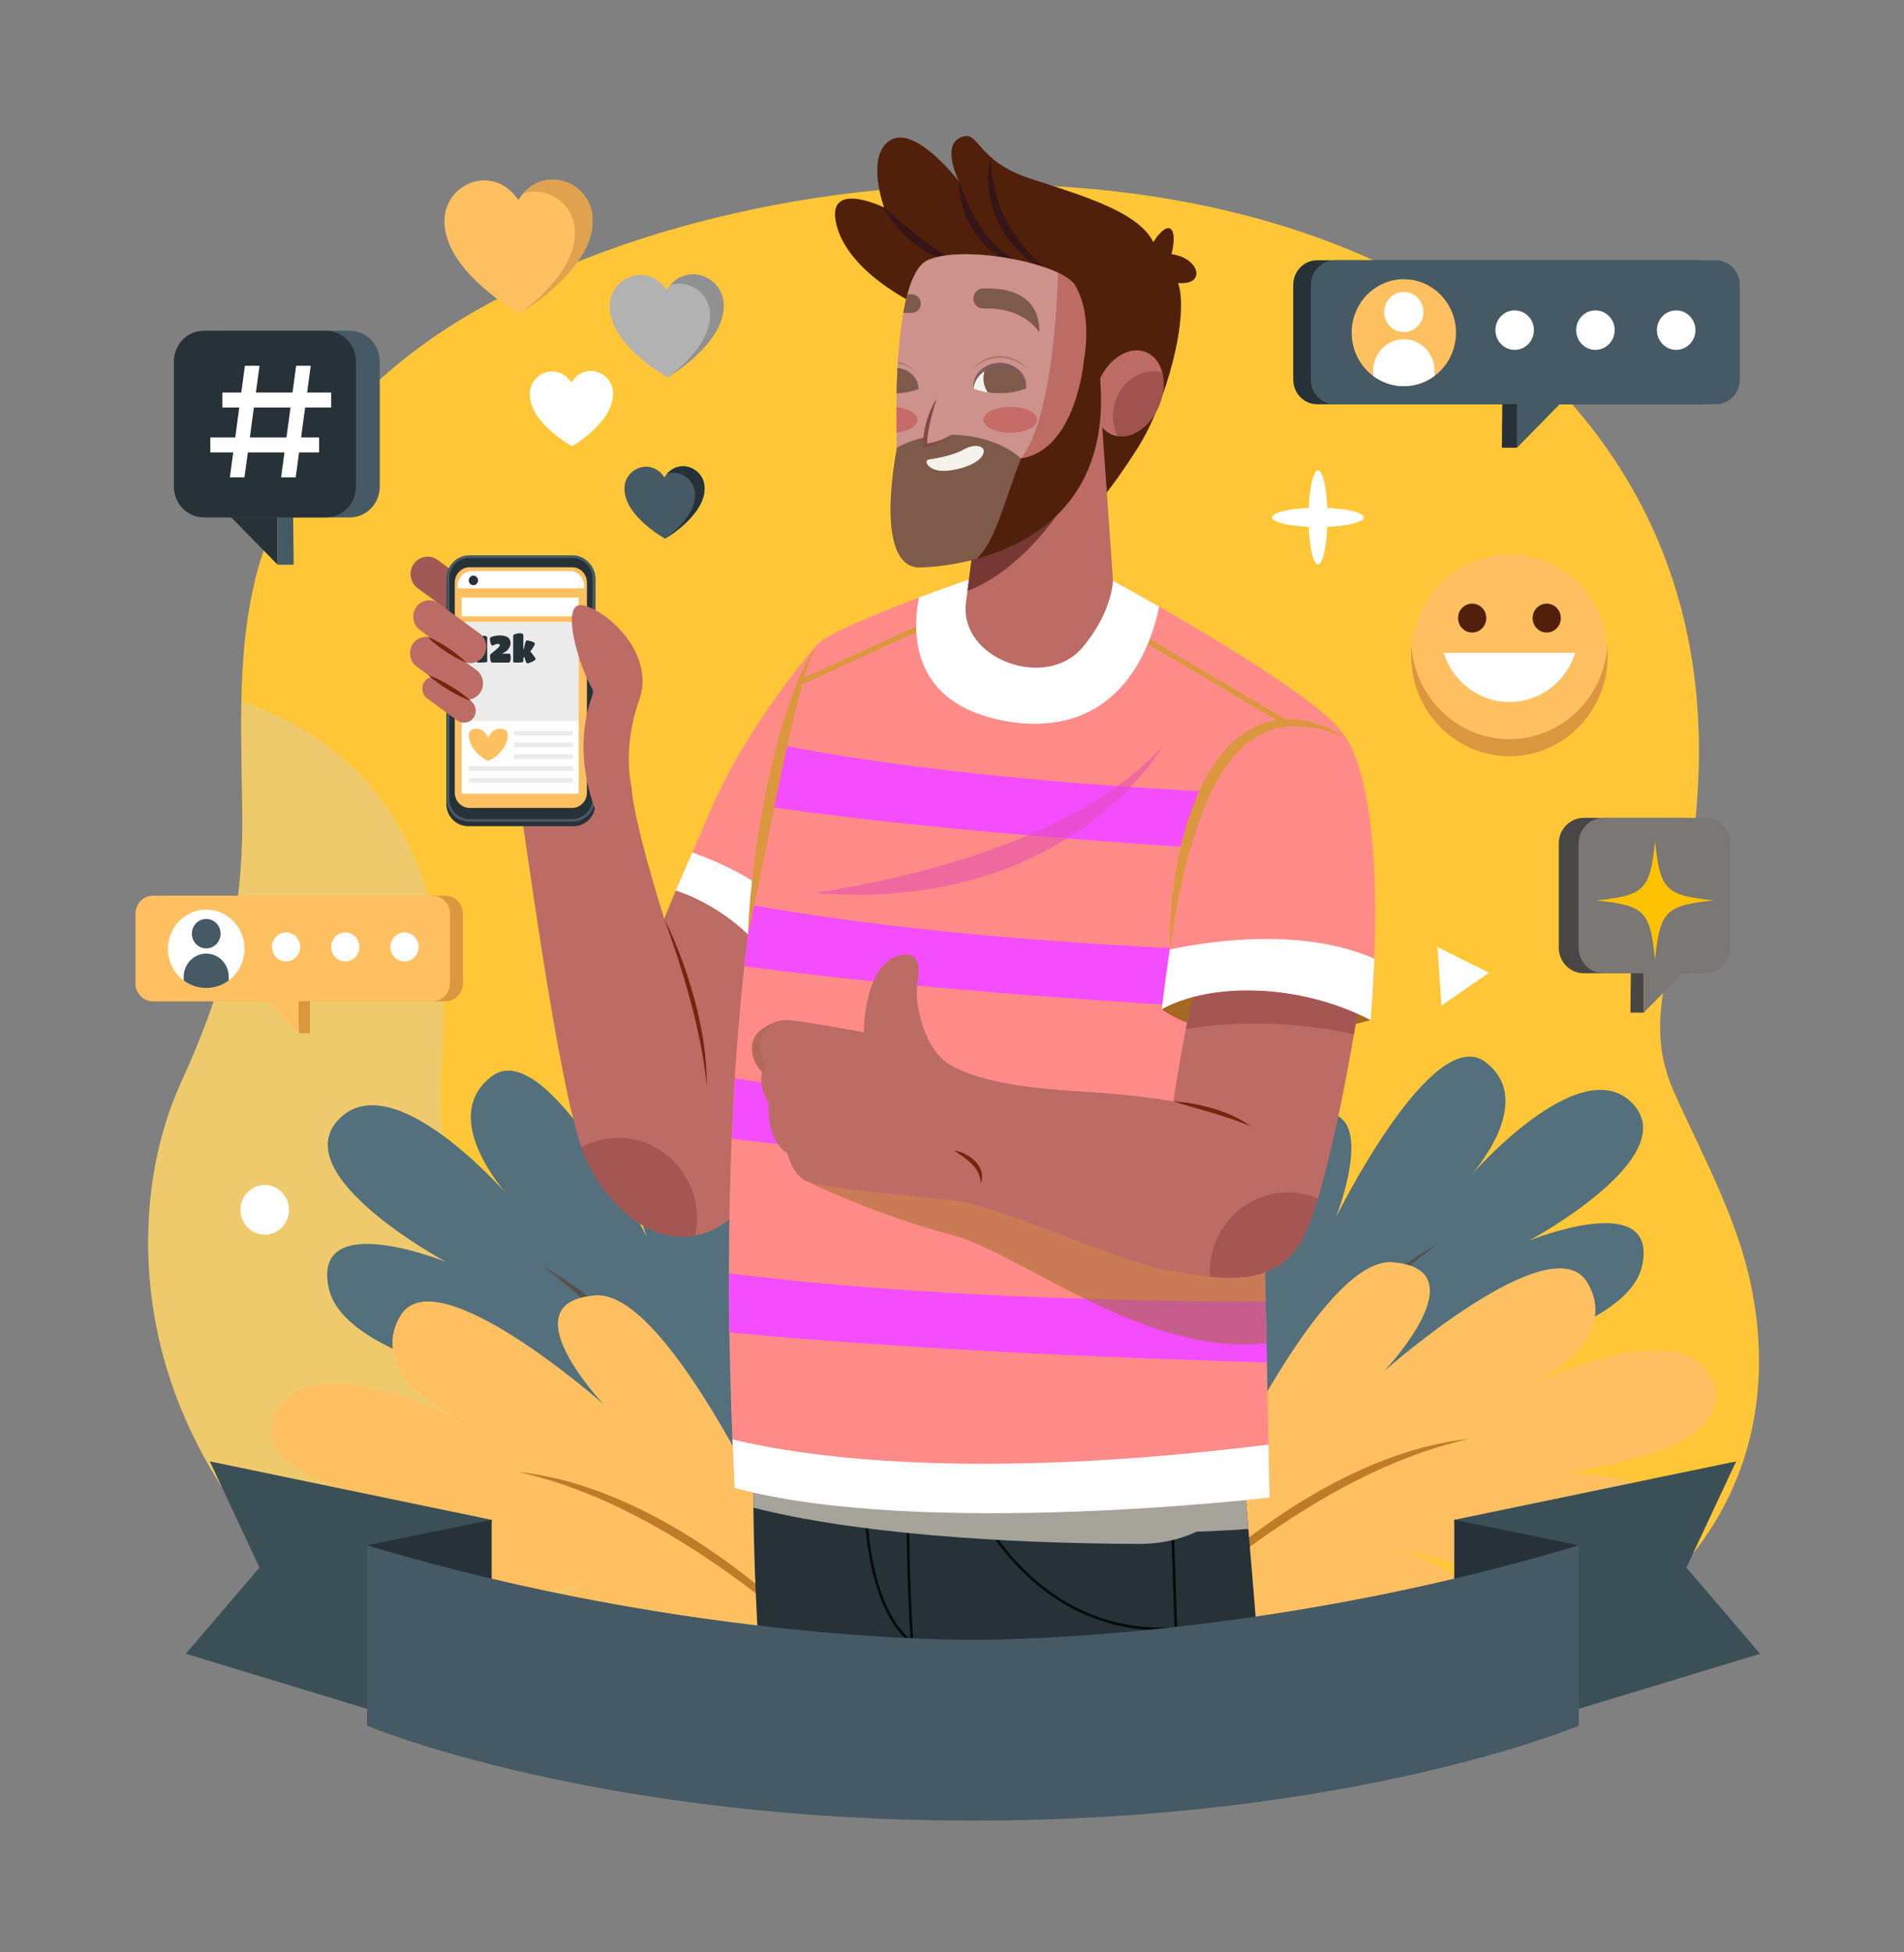 <svg width="749" height="768" viewBox="0 0 749 768" fill="none" xmlns="http://www.w3.org/2000/svg">
<rect x="0" y="0" width="749" height="768" fill="#808080" stroke="none"/>
<g clip-path="url(#clip0_429_1403)">
<path d="M668.103 285.169C666.478 246.783 655.599 209.662 631.422 175.499C540.489 47.014 312.568 50.269 186.448 122.61C148.579 144.332 116.002 177.637 102.953 218.829C92.413 252.1 95.133 287.731 95.323 322.534C95.536 361.772 87.171 390.875 71.126 426.089C58.284 454.273 55.585 487.774 60.783 517.898C72.06 583.261 120.575 636.157 178.792 666.157C271.32 713.836 418.132 714.419 531.011 686.954C588.059 673.073 642.543 644.977 670.247 605.45C692.29 574 695.704 538.031 688.666 504.908C683.007 478.275 669.625 454.476 658.438 429.363C649.47 409.232 653.264 391.732 658.631 369.847C665.611 341.384 669.279 312.944 668.103 285.169Z" fill="#FFC737"/>
<path opacity="0.35" d="M95.322 322.531C95.238 307.068 94.66 291.442 94.961 275.933C129.165 287.261 181.37 320.565 173.832 418.156C165.458 526.588 269.303 645.658 350.475 704.838C286.945 702.447 225.844 690.4 178.789 666.154C120.572 636.154 72.057 583.258 60.78 517.895C55.582 487.771 58.281 454.27 71.123 426.086C87.17 390.874 95.536 361.769 95.322 322.531Z" fill="#CECECE"/>
<path opacity="0.35" d="M399.788 72.692C491.91 74.691 581.944 105.589 631.42 175.497C655.6 209.661 666.477 246.781 668.102 285.167C669.028 307.037 666.939 329.318 662.607 351.698C497.396 372.068 423.363 160.976 399.788 72.692Z" fill="#FFC737"/>
<path d="M480.349 602.494C480.349 602.494 481.223 450.043 513.273 439.373C545.324 428.702 525.596 478.745 525.596 478.745C525.596 478.745 563.503 401.996 584.331 417.783C605.158 433.568 578.222 462.837 578.222 462.837C578.222 462.837 621.444 412.788 642.088 433.955C662.732 455.121 601.658 487.96 601.658 487.96C601.658 487.96 652.324 467.475 646.038 497.673C639.752 527.873 555.371 538.833 555.371 538.833C555.371 538.833 613.639 534.156 598.427 564.333C580.255 600.381 480.349 602.494 480.349 602.494Z" fill="#53707C"/>
<path d="M480.349 602.495C484.046 591.047 488.952 580.031 494.431 569.346C497.153 563.989 500.133 558.771 503.205 553.61C506.325 548.478 509.641 543.469 513.074 538.545C516.561 533.659 520.243 528.917 524.083 524.311C527.961 519.738 532.028 515.328 536.321 511.163C540.595 506.974 545.166 503.111 549.872 499.464C554.646 495.901 559.627 492.642 564.828 489.84C560.083 493.4 555.457 497.053 551.074 500.999C546.707 504.959 542.492 509.072 538.471 513.381C530.455 522.019 523.057 531.241 516.232 540.901C509.36 550.53 503.045 560.583 497.081 570.868C491.152 581.175 485.538 591.694 480.349 602.495Z" fill="#56514D"/>
<path d="M453.193 640.137C453.193 640.137 512.819 493.812 547.772 496.538C582.725 499.265 544.447 539.416 544.447 539.416C544.447 539.416 610.513 480.94 624.467 504.573C638.419 528.204 601.216 545.444 601.216 545.444C601.216 545.444 662.101 514.813 673.802 543.547C685.501 572.283 614.078 579.117 614.078 579.117C614.078 579.117 670.725 579.948 653.032 606.456C635.339 632.963 549.926 609.3 549.926 609.3C549.926 609.3 607.792 628.422 581.519 651.29C550.133 678.608 453.193 640.137 453.193 640.137Z" fill="#FFC061"/>
<path d="M453.193 640.137C461.294 630.758 470.254 622.158 479.689 614.165C484.39 610.142 489.268 606.339 494.22 602.637C499.202 598.977 504.318 595.507 509.518 592.171C514.747 588.883 520.111 585.815 525.569 582.935C531.047 580.095 536.649 577.499 542.367 575.204C548.079 572.89 553.944 570.993 559.862 569.358C565.823 567.87 571.84 566.652 577.916 565.996C571.968 567.429 566.079 568.967 560.333 570.991C554.588 572.997 548.926 575.212 543.378 577.71C532.299 582.728 521.601 588.597 511.293 595.128C500.96 601.621 491.004 608.754 481.325 616.28C476.496 620.057 471.722 623.917 467.034 627.895C462.302 631.824 457.727 635.944 453.193 640.137Z" fill="#BF7B28"/>
<path d="M301.614 615.535C301.614 615.535 300.704 456.952 267.365 445.853C234.025 434.752 254.546 486.809 254.546 486.809C254.546 486.809 215.115 406.974 193.449 423.394C171.783 439.815 199.804 470.26 199.804 470.26C199.804 470.26 154.844 418.199 133.369 440.216C111.895 462.235 175.425 496.392 175.425 496.392C175.425 496.392 122.722 475.083 129.26 506.497C135.799 537.912 223.572 549.312 223.572 549.312C223.572 549.312 162.962 544.446 178.785 575.837C197.69 613.337 301.614 615.535 301.614 615.535Z" fill="#53707C"/>
<path d="M301.614 615.535C296.216 604.299 290.376 593.358 284.205 582.637C278.002 571.939 271.432 561.482 264.285 551.465C257.184 541.415 249.489 531.823 241.151 522.838C236.969 518.357 232.584 514.078 228.042 509.958C223.484 505.852 218.672 502.054 213.735 498.351C219.146 501.264 224.326 504.656 229.292 508.362C234.187 512.155 238.94 516.174 243.388 520.53C247.853 524.863 252.085 529.452 256.118 534.207C260.111 538.998 263.942 543.931 267.57 549.012C271.143 554.135 274.591 559.345 277.836 564.684C281.033 570.053 284.132 575.481 286.963 581.053C292.664 592.168 297.768 603.628 301.614 615.535Z" fill="#56514D"/>
<path d="M328.769 653.178C328.769 653.178 269.143 506.852 234.19 509.579C199.237 512.305 237.515 552.456 237.515 552.456C237.515 552.456 171.449 493.981 157.495 517.613C143.543 541.245 180.746 558.485 180.746 558.485C180.746 558.485 119.861 527.854 108.16 556.588C96.459 585.323 167.884 592.157 167.884 592.157C167.884 592.157 111.237 592.988 128.93 619.496C146.623 646.003 232.036 622.341 232.036 622.341C232.036 622.341 174.169 641.463 200.443 664.331C231.83 691.647 328.769 653.178 328.769 653.178Z" fill="#FFC061"/>
<path d="M328.769 653.178C324.234 648.984 319.661 644.865 314.927 640.937C310.24 636.959 305.466 633.099 300.636 629.322C290.959 621.794 281.002 614.663 270.669 608.17C260.361 601.639 249.663 595.77 238.583 590.752C233.038 588.254 227.375 586.039 221.629 584.033C215.884 582.009 209.994 580.47 204.045 579.038C210.121 579.692 216.139 580.912 222.099 582.399C228.018 584.033 233.883 585.932 239.594 588.245C245.311 590.54 250.915 593.136 256.393 595.976C261.85 598.856 267.215 601.923 272.444 605.212C277.644 608.548 282.759 612.018 287.742 615.678C292.694 619.38 297.572 623.181 302.272 627.206C311.708 635.197 320.666 643.799 328.769 653.178Z" fill="#BF7B28"/>
<path d="M203.897 78.711C213.317 63.868 232.967 71.362 233.132 86.516C233.349 106.581 204.381 123.33 204.381 123.33C204.381 123.33 175.056 107.245 174.839 87.182C174.676 72.028 194.16 64.086 203.897 78.711Z" fill="#FFC061"/>
<path d="M205.78 76.182C215.216 73.004 226.058 80.021 226.18 91.26C226.325 104.697 213.39 116.636 204.823 123.066C208.404 120.898 233.334 105.14 233.132 86.516C232.979 72.311 215.701 64.837 205.78 76.182Z" fill="#E0A24F"/>
<path d="M261.364 187.777C266.458 179.75 277.087 183.803 277.176 191.999C277.295 202.851 261.626 211.911 261.626 211.911C261.626 211.911 245.765 203.211 245.648 192.359C245.558 184.161 256.097 179.867 261.364 187.777Z" fill="#455A64"/>
<path d="M262.381 186.409C267.484 184.69 273.349 188.485 273.415 194.563C273.494 201.83 266.497 208.289 261.864 211.767C263.801 210.595 277.286 202.071 277.176 191.998C277.092 184.315 267.746 180.274 262.381 186.409Z" fill="#263238"/>
<path d="M262.213 114.102C269.459 102.684 284.575 108.449 284.701 120.106C284.869 135.539 262.584 148.423 262.584 148.423C262.584 148.423 240.027 136.051 239.86 120.617C239.734 108.961 254.723 102.853 262.213 114.102Z" fill="#B2B2B2"/>
<path d="M263.661 112.157C270.921 109.713 279.26 115.109 279.354 123.755C279.467 134.091 269.515 143.276 262.926 148.221C265.682 146.552 284.858 134.432 284.702 120.106C284.584 109.179 271.294 103.429 263.661 112.157Z" fill="#919191"/>
<path d="M224.752 150.455C230.052 142.106 241.107 146.322 241.2 154.847C241.323 166.135 225.025 175.558 225.025 175.558C225.025 175.558 208.527 166.51 208.404 155.222C208.312 146.695 219.272 142.229 224.752 150.455Z" fill="white"/>
<path d="M522.192 203.538C522.192 213.751 520.528 222.032 518.474 222.032C516.421 222.032 514.756 213.753 514.756 203.538C514.756 193.325 516.422 185.045 518.474 185.045C520.527 185.045 522.192 193.325 522.192 203.538Z" fill="white"/>
<path d="M518.473 199.725C528.435 199.725 536.509 201.431 536.509 203.537C536.509 205.643 528.435 207.349 518.473 207.349C508.513 207.349 500.437 205.643 500.437 203.537C500.439 201.433 508.513 199.725 518.473 199.725Z" fill="white"/>
<path d="M113.668 475.923C113.668 481.322 109.399 485.698 104.133 485.698C98.868 485.698 94.6 481.322 94.6 475.923C94.6 470.524 98.868 466.146 104.133 466.146C109.399 466.146 113.668 470.524 113.668 475.923Z" fill="white"/>
<path d="M585.721 382.663L576.378 389.124L567.034 395.584L566.249 384.058L565.465 372.53L575.593 377.598L585.721 382.663Z" fill="white"/>
<path d="M190.859 242.407C188.721 245.477 184.521 246.196 181.525 244.004L164.322 231.41C161.326 229.217 160.625 224.912 162.764 221.84C164.902 218.769 169.102 218.05 172.098 220.242L189.301 232.836C192.297 235.029 192.998 239.335 190.859 242.407Z" fill="#A05955"/>
<path d="M266.974 347.646L261.278 361.387C261.278 361.387 249.017 322.648 248.398 309.26C238.32 313.028 221.091 318.493 204.896 319.039C205.091 320.125 205.278 321.234 205.452 322.396C209.29 348.148 221.015 433.654 229.982 454.762C238.948 475.87 263.034 498.045 286.928 479.802C302.377 437.6 310.823 381.777 310.823 381.777C310.823 381.777 294.887 343.711 266.974 347.646Z" fill="#BC6C64"/>
<path d="M320.419 254.774C320.419 254.774 291.983 287.342 278.028 322.397C265.816 350.297 265.816 350.297 265.816 350.297C265.816 350.297 285.703 356.021 300.009 373.91C310.826 381.78 310.826 381.78 310.826 381.78L320.419 254.774Z" fill="#FF8B89"/>
<path d="M312.449 360.263C301.097 346.996 282.896 339.078 272.353 335.356C265.814 350.297 265.813 350.297 265.813 350.297C265.813 350.297 285.7 356.022 300.006 373.91C310.823 381.781 310.823 381.781 310.823 381.781L312.449 360.263Z" fill="white"/>
<path d="M488.943 575.688L498.828 694.567H302.101C302.101 694.567 294.25 619.155 296.867 558.515C343.445 512.365 452.829 500.021 452.829 500.021L488.943 575.688Z" fill="#263238"/>
<path d="M340.307 586.42C340.307 586.42 339.26 630.961 358.624 645.988" stroke="#040C08" stroke-width="1.058" stroke-miterlimit="10"/>
<path d="M357.055 586.42C357.055 586.42 356.532 657.283 364.381 694.567" stroke="#040C08" stroke-width="1.058" stroke-miterlimit="10"/>
<path d="M381.168 586.42C381.168 586.42 403.527 644.286 462.556 640.658" stroke="#040C08" stroke-width="1.058" stroke-miterlimit="10"/>
<path d="M459.635 552.611L464.344 694.567" stroke="#040C08" stroke-width="1.058" stroke-miterlimit="10"/>
<path d="M488.943 575.688L452.831 500.021C452.831 500.021 343.447 512.365 296.868 558.515C296.384 569.722 296.258 581.433 296.375 593.08C314.709 597.872 360.839 606.956 448.121 607.351C461.991 607.351 470.626 602.522 470.626 602.522C470.626 602.522 481.103 602.271 491.084 601.431L488.943 575.688Z" fill="#A5A39A"/>
<path d="M437.827 228.48C437.827 228.48 520.344 273.2 529.242 290.015C500.981 472.115 497.317 482.849 497.317 482.849L499.41 589.105C499.41 589.105 362.811 605.204 289.015 585.348C276.977 354.055 316.754 262.289 320.418 254.776C324.082 247.264 384.792 226.692 384.792 226.692L437.827 228.48Z" fill="#FF8B89"/>
<path d="M307.782 293.186C305.991 300.202 304.136 308.221 302.303 317.327C370.366 327.196 457.735 333.111 521.992 336.421C523.139 329.137 524.339 321.485 525.592 313.461C408.244 310.017 339.366 299.454 307.782 293.186Z" fill="#F44DFE"/>
<path d="M295.785 356.006C294.733 363.563 293.734 371.581 292.808 380.082C362.977 389.573 450.354 395.159 512.13 398.196C513.287 391.073 514.53 383.364 515.869 374.999C401.648 372.139 331.485 362.544 295.785 356.006Z" fill="#F44DFE"/>
<path d="M289.069 424.2C288.593 431.816 288.181 439.721 287.841 447.918C358.69 456.665 443.101 461.768 500.946 464.494C501.996 458.685 503.331 451.073 505.03 441.079C398.497 438.806 328.947 430.691 289.069 424.2Z" fill="#F44DFE"/>
<path d="M497.891 511.992C398.957 511.927 330.35 506.374 286.762 500.918C286.758 508.466 286.807 516.189 286.927 524.134C361.176 531.213 445.676 534.482 498.361 535.933L497.891 511.992Z" fill="#F44DFE"/>
<path opacity="0.54" d="M498.214 528.353L497.318 482.847C497.318 482.847 498.072 480.64 501.529 461.256L325.619 442.958L316.757 464.423C316.757 464.423 344.092 477.891 374.632 485.869C401.337 492.847 450.711 533.941 498.214 528.353Z" fill="#A06B2B"/>
<path d="M305.973 401.747C305.973 401.747 296.17 404.313 295.821 411.56C295.472 418.808 300.898 422.744 300.898 422.744L305.973 401.747Z" fill="#B26A59"/>
<path d="M457.018 396.985C457.018 396.985 481.092 417.377 539.186 401.278C525.055 379.813 472.195 379.277 457.018 396.985Z" fill="#A36923"/>
<path d="M535.174 391.44C535.174 391.44 524.01 464.423 512.844 486.605C501.679 508.786 476.556 502.346 459.808 499.842C443.061 497.338 391.771 474.083 375.721 472.294C359.672 470.504 321.989 467.285 316.755 464.423C311.521 461.562 309.778 453.69 309.778 453.69C309.778 453.69 301.404 449.397 302.451 434.014C297.566 426.143 299.66 421.134 301.404 418.629C295.472 408.969 302.102 400.741 309.778 401.277C317.454 401.813 339.784 406.108 339.784 406.108C339.784 406.108 339.784 378.559 354.439 375.698C363.162 373.908 361.417 382.853 360.72 388.577C360.022 394.302 363.162 412.906 373.979 418.987C384.796 425.07 401.195 427.931 425.269 429.363C449.343 430.794 461.557 433.298 461.557 433.298C461.557 433.298 467.14 395.733 471.676 384.284C503.772 383.212 535.174 391.44 535.174 391.44Z" fill="#BC6C64"/>
<path d="M461.554 433.298C466.917 433.525 472.19 434.608 477.341 436.103C482.455 437.677 487.547 439.72 491.909 442.958C489.417 441.942 486.922 441.053 484.43 440.17C481.918 439.336 479.402 438.525 476.868 437.769C471.796 436.242 466.684 434.872 461.554 433.298Z" fill="#75240E"/>
<path d="M471.672 384.284C469.975 388.568 468.133 396.506 466.489 404.765C479.17 402.77 504.239 400.489 532.62 406.888C534.23 397.604 535.174 391.439 535.174 391.439C535.174 391.439 503.772 383.212 471.672 384.284Z" fill="#A35652"/>
<path d="M529.242 290.014C529.242 290.014 546.513 309.512 539.186 401.278C511.447 386.789 476.382 386.253 457.018 396.985C465.914 323.465 480.569 268.37 529.242 290.014Z" fill="#FF8B89"/>
<path d="M460.199 373.481C459.044 381.042 457.996 388.901 457.018 396.985C476.382 386.252 511.447 386.789 539.186 401.278C539.879 392.595 540.351 384.561 540.64 377.126C513.116 365.107 478.464 369.672 460.199 373.481Z" fill="white"/>
<path d="M375.372 452.618C376.888 452.8 378.337 453.317 379.709 453.995C381.087 454.671 382.378 455.565 383.503 456.69C384.6 457.828 385.566 459.186 386.042 460.771C386.507 462.357 386.411 464.059 385.84 465.496C385.71 463.926 385.41 462.534 384.812 461.267C384.177 460.023 383.311 458.924 382.318 457.928C381.345 456.906 380.205 456.025 379.039 455.155C377.86 454.3 376.639 453.473 375.372 452.618Z" fill="#75240E"/>
<path d="M261.278 361.388C263.859 366.419 266.025 371.661 268.018 376.965C270.019 382.269 271.71 387.694 273.216 393.173C274.702 398.658 275.875 404.235 276.741 409.858C277.598 415.485 278.048 421.179 278.026 426.857C277.608 424.042 277.428 421.22 276.893 418.437C276.523 415.635 275.989 412.863 275.457 410.093C274.297 404.573 273.093 399.065 271.582 393.633C270.129 388.187 268.494 382.791 266.794 377.41C265.939 374.722 265.046 372.045 264.107 369.382C263.227 366.695 262.239 364.053 261.278 361.388Z" fill="#75240E"/>
<path d="M243.135 447.608C237.908 447.608 232.992 448.946 228.67 451.284C229.112 452.582 229.551 453.748 229.981 454.763C237.256 471.893 254.492 489.724 273.501 486.085C273.944 483.943 274.187 481.726 274.187 479.448C274.188 461.864 260.285 447.608 243.135 447.608Z" fill="#A35652"/>
<path d="M506.591 469.074C489.633 469.074 475.886 483.17 475.886 500.558C475.886 501.118 475.94 501.665 475.969 502.218C489.969 503.67 504.92 502.346 512.845 486.605C514.74 482.84 516.635 477.61 518.474 471.523C514.818 469.948 510.803 469.074 506.591 469.074Z" fill="#A35652"/>
<path d="M460.199 373.481C459.918 362.316 460.969 351.123 462.983 340.093C465.027 329.074 468.158 318.144 473.256 307.965C475.879 302.934 478.965 298.056 482.931 293.867C486.9 289.732 491.732 286.204 497.239 284.432C499.971 283.532 502.811 282.996 505.649 282.897C508.487 282.787 511.304 283.106 514.033 283.668C519.504 284.825 524.58 287.158 529.242 290.014C524.149 288.077 518.972 286.386 513.694 285.905C508.45 285.293 503.165 285.891 498.419 287.819C493.68 289.769 489.478 292.929 486.023 296.866C482.511 300.752 479.654 305.307 477.236 310.1C474.743 314.864 472.769 319.941 470.991 325.093C469.195 330.246 467.754 335.541 466.392 340.869C463.777 351.558 461.772 362.451 460.199 373.481Z" fill="#DB973E"/>
<path d="M294.258 367.594C294.562 357.851 295.533 348.169 296.782 338.532C297.368 333.705 298.165 328.913 298.92 324.109C299.757 319.322 300.623 314.539 301.604 309.774C302.601 305.015 303.709 300.277 304.863 295.551C305.463 293.193 306.143 290.854 306.78 288.505C307.11 287.333 307.412 286.156 307.763 284.991L308.882 281.512C311.857 272.268 315.242 263.001 320.418 254.774C316.934 263.832 314.576 273.165 312.251 282.507C309.998 291.866 307.892 301.271 305.995 310.732C304.938 315.437 304.064 320.19 303.088 324.917L300.225 339.13C298.331 348.618 296.406 358.106 294.258 367.594Z" fill="#DB973E"/>
<path d="M288.13 566.243C288.388 572.507 288.678 578.864 289.017 585.346C362.811 605.202 499.411 589.103 499.411 589.103L499 568.286C381.617 582.837 315.853 572.962 288.13 566.243Z" fill="white"/>
<path d="M451.897 252.389L506.004 284.303" stroke="#DB973E" stroke-width="2.116" stroke-miterlimit="10"/>
<path d="M360.878 247.35L315.097 268.345" stroke="#DB973E" stroke-width="2.116" stroke-miterlimit="10"/>
<path d="M437.827 228.48L384.793 226.69C384.793 226.69 374.124 230.308 361.469 235.057C358.479 250.933 359.192 279.025 399.563 284.29C441.232 289.026 452.923 253.672 455.993 238.651C445.305 232.532 437.827 228.48 437.827 228.48Z" fill="white"/>
<path d="M359.845 119.438C359.845 119.438 334.026 107.377 329.141 88.773C324.256 70.169 347.807 81.618 347.807 81.618C347.807 81.618 340.305 61.226 350.249 55.144C360.193 49.061 377.289 71.422 377.289 71.422C377.289 71.422 370.136 57.518 377.812 54.096C385.488 50.672 383.395 63.194 405.551 70.35C427.706 77.505 447.769 83.587 453.701 95.215C459.807 85.735 463.471 89.392 460.854 99.995C472.018 101.476 474.635 112.387 463.471 111.314C467.831 124.729 458.935 158.36 447.421 176.426C435.908 194.493 430.151 199.86 430.151 199.86L410.96 174.459L394.176 129.38L359.845 119.438Z" fill="#51200B"/>
<path d="M347.271 81.37C352.132 85.28 356.608 89.306 361.322 93.017C363.683 94.856 366.057 96.651 368.535 98.313C371.04 99.929 373.603 101.41 376.419 102.771C373.308 102.735 370.226 101.828 367.364 100.547C364.495 99.253 361.857 97.511 359.387 95.588C356.929 93.645 354.677 91.457 352.635 89.087C350.592 86.723 348.715 84.194 347.271 81.37Z" fill="#351515"/>
<path d="M377.291 71.422C378.483 74.918 379.827 78.248 381.343 81.46C382.892 84.652 384.62 87.713 386.662 90.522C388.622 93.403 391.02 95.909 393.615 98.204C396.181 100.596 399.219 102.307 402.325 104.248C398.801 103.595 395.195 102.417 392.148 100.247C391.755 99.995 391.351 99.755 390.966 99.491L389.889 98.593C389.186 97.975 388.419 97.418 387.766 96.743C387.115 96.067 386.488 95.362 385.849 94.671C385.224 93.968 384.691 93.189 384.111 92.447C381.95 89.363 380.215 85.984 379.063 82.417C377.911 78.861 377.189 75.146 377.291 71.422Z" fill="#351515"/>
<path d="M389.808 61.833C389.798 66.487 390.432 71 391.54 75.348C392.108 77.517 392.769 79.652 393.598 81.713C394.052 82.727 394.418 83.779 394.885 84.784L396.409 87.738C396.899 88.731 397.541 89.638 398.1 90.595L398.967 92.014C399.3 92.456 399.643 92.891 399.962 93.344C400.618 94.237 401.244 95.158 401.929 96.035C402.673 96.858 403.397 97.703 404.116 98.56L405.205 99.838L406.403 101.01L408.782 103.409C410.416 104.965 412.186 106.372 413.839 108.005C411.811 106.984 409.772 105.907 407.828 104.669L405.036 102.612L403.649 101.557L402.375 100.362C398.835 97.299 396.036 93.41 393.645 89.324C391.368 85.151 389.832 80.554 389.127 75.857C388.42 71.172 388.49 66.321 389.808 61.833Z" fill="#351515"/>
<path d="M433.289 163.366L437.828 228.478C437.828 228.478 437.614 240.794 425.756 254.773C411.357 271.746 377.104 259.234 380.001 236.936L384.097 205.403L433.289 163.366Z" fill="#BC6C64"/>
<path d="M380.576 232.489C401.586 224.38 416.193 202.002 416.193 202.002L383.665 208.712C383.229 212.068 382.35 218.84 380.576 232.489Z" fill="#753835"/>
<path d="M432.943 151.471C432.943 151.471 435.56 181.523 426.401 192.524C417.243 203.524 402.327 212.648 377.206 215.332C352.084 218.015 354.701 209.696 353.392 189.035C352.084 168.375 350.775 108.807 364.906 102.368C379.036 95.928 418.028 103.709 422.999 112.295C427.971 120.881 427.971 132.42 426.401 141.811C424.83 151.202 432.943 151.471 432.943 151.471Z" fill="#BC6C64"/>
<path d="M393.318 143.511C387.621 143.511 383.001 147.595 383.001 152.634C383.001 152.73 383.015 152.826 383.018 152.922C386.186 154.102 389.665 154.756 393.318 154.756C396.97 154.756 400.45 154.102 403.617 152.922C403.62 152.826 403.633 152.732 403.633 152.634C403.635 147.595 399.015 143.511 393.318 143.511Z" fill="#EFEEE4"/>
<path d="M403.617 152.922C403.62 152.826 403.633 152.732 403.633 152.634C403.633 147.595 399.015 143.511 393.317 143.511C391.237 143.511 389.307 144.06 387.687 144.995C387.161 146.179 386.862 147.491 386.862 148.878C386.862 150.929 387.509 152.819 388.595 154.365C390.129 154.609 391.702 154.756 393.317 154.756C396.97 154.756 400.45 154.102 403.617 152.922Z" fill="#51200B"/>
<path d="M360.864 153.185C360.867 153.102 360.877 153.021 360.877 152.938C360.877 148.931 357.466 145.633 353.071 145.18C352.908 148.359 352.793 151.559 352.722 154.726C355.601 154.649 358.35 154.121 360.864 153.185Z" fill="#51200B"/>
<path d="M382.35 145.121C383.723 143.567 385.441 142.338 387.303 141.415C389.171 140.498 391.254 140.008 393.342 139.976C395.418 140.023 397.538 140.413 399.377 141.415C400.348 141.805 401.154 142.498 402.03 143.041C402.838 143.691 403.585 144.418 404.333 145.121C403.468 144.556 402.68 143.899 401.815 143.372C400.914 142.908 400.093 142.289 399.132 141.986C397.312 141.137 395.316 140.776 393.349 140.788C391.372 140.753 389.401 141.221 387.549 141.986C385.698 142.76 383.942 143.817 382.35 145.121Z" fill="#8C4A43"/>
<path d="M353.211 142.329C353.91 142.402 354.514 142.581 355.13 142.802C355.736 143.026 356.319 143.301 356.875 143.622C357.982 144.27 358.98 145.086 359.845 146.015C358.888 145.184 357.828 144.494 356.7 143.986C356.133 143.736 355.551 143.534 354.959 143.387C354.376 143.243 353.749 143.141 353.197 143.143L353.211 142.329Z" fill="#8C4A43"/>
<path d="M386.971 121.372C392.16 121.155 402.43 121.961 408.867 130.631C409.034 123.301 405.714 112.884 386.68 113.469C384.664 113.53 382.979 115.183 382.9 117.251C382.898 117.303 382.897 117.355 382.895 117.407C382.844 119.676 384.76 121.464 386.971 121.372Z" fill="#51200B"/>
<path d="M358.475 123.086C360.523 123.172 362.296 121.516 362.248 119.415C362.247 119.367 362.245 119.318 362.244 119.27C362.17 117.356 360.611 115.827 358.743 115.768C358.112 115.748 357.54 115.771 356.945 115.777C356.337 118.031 355.814 120.502 355.356 123.113C356.523 123.044 357.58 123.049 358.475 123.086Z" fill="#51200B"/>
<path d="M455.725 160.18C451.783 169.032 443.401 173.78 437.001 170.785C430.602 167.789 428.609 158.185 432.552 149.333C436.493 140.481 444.876 135.733 451.276 138.728C457.674 141.724 459.666 151.327 455.725 160.18Z" fill="#BC6C64"/>
<path d="M403.617 152.922C403.424 150.26 401.978 147.995 400.052 146.534C398.115 145.066 395.713 144.315 393.318 144.322C390.923 144.316 388.521 145.067 386.585 146.536C384.66 147.996 383.214 150.26 383.018 152.922C382.787 151.612 382.988 150.221 383.455 148.927C383.96 147.646 384.781 146.488 385.798 145.559C387.831 143.671 390.593 142.716 393.318 142.699C396.043 142.717 398.805 143.673 400.837 145.56C401.854 146.49 402.673 147.648 403.179 148.929C403.647 150.221 403.846 151.611 403.617 152.922Z" fill="#542121"/>
<path d="M360.864 153.185C360.867 153.102 360.877 153.021 360.877 152.938C360.877 148.93 357.466 145.626 353.073 145.173" stroke="#542121" stroke-width="0.906" stroke-miterlimit="10"/>
<path d="M437.827 163.645C437.827 166.496 438.471 169.18 439.59 171.562C445.51 172.467 452.297 167.879 455.725 160.18C457.861 155.383 458.241 150.373 457.134 146.305C456.194 146.126 455.229 146.015 454.239 146.015C445.176 146.015 437.827 153.909 437.827 163.645Z" fill="#A0524E"/>
<path d="M426.4 141.811C426.4 141.811 423.373 177.054 401.638 180.323C389.118 169.358 366.407 168.285 352.815 176.156C348.296 201.199 349.225 223.383 361.844 223.202C374.463 223.022 436.989 216.943 432.942 151.471C432.385 132.865 426.4 141.811 426.4 141.811Z" fill="#51200B"/>
<path d="M365.602 180.718C365.602 180.718 374.151 179.644 379.21 176.783C384.269 173.921 388.98 175.889 386.188 179.644C383.397 183.401 374.674 185.547 369.963 185.189C365.255 184.833 362.967 181.146 365.602 180.718Z" fill="#EFEEE4"/>
<path d="M365.785 165.759C365.785 165.759 364.242 171.93 364.491 174.747C368.15 174.244 373.505 171.528 374.551 170.857C375.598 170.186 365.785 165.759 365.785 165.759Z" fill="#BC6C64"/>
<path d="M368.395 156.861C367.921 158.406 367.497 159.95 367.067 161.484C366.645 163.02 366.252 164.558 365.888 166.095C365.556 167.64 365.232 169.18 365.011 170.732C364.789 172.282 364.671 173.837 364.648 175.388L363.793 174.725C365.375 174.388 366.953 174.036 368.519 173.629C370.078 173.204 371.657 172.806 373.118 172.052C372.514 172.632 371.779 173.049 371.054 173.448C370.321 173.843 369.573 174.211 368.805 174.517C367.276 175.159 365.701 175.665 364.115 176.112L363.321 176.336L363.259 175.45C363.032 172.121 363.598 168.834 364.497 165.714C364.957 164.154 365.511 162.629 366.155 161.146C366.798 159.663 367.539 158.223 368.395 156.861Z" fill="#590A06"/>
<path opacity="0.26" d="M364.906 102.368C353.088 107.753 352.069 150.287 352.818 176.154H352.817C348.297 201.197 349.226 223.382 361.845 223.201C365.73 223.145 374.347 222.523 384.293 219.789C391.699 212.353 394.229 199.648 401.64 180.322C415.366 163.043 416.191 107.382 416.194 107.257C403.138 101.13 376.154 97.243 364.906 102.368Z" fill="white"/>
<path opacity="0.27" d="M407.999 165.154C407.999 167.969 403.266 170.252 397.43 170.252C391.594 170.252 386.862 167.969 386.862 165.154C386.862 162.338 391.594 160.056 397.43 160.056C403.268 160.056 407.999 162.338 407.999 165.154Z" fill="#AF0808"/>
<path opacity="0.27" d="M352.685 170.123C357.392 169.608 360.908 167.581 360.908 165.155C360.908 162.721 357.369 160.689 352.642 160.182C352.616 163.608 352.636 166.942 352.685 170.123Z" fill="#AF0808"/>
<path d="M225.656 325.004H184.137C179.416 325.004 175.588 321.079 175.588 316.238V227.75C175.588 222.909 179.416 218.984 184.137 218.984H225.656C230.378 218.984 234.205 222.909 234.205 227.75V316.238C234.205 321.079 230.378 325.004 225.656 325.004Z" fill="#263238"/>
<path d="M225.21 322.724H184.584C179.964 322.724 176.219 318.884 176.219 314.147V227.563C176.219 222.826 179.964 218.986 184.584 218.986H225.21C229.83 218.986 233.575 222.826 233.575 227.563V314.147C233.576 318.884 229.831 322.724 225.21 322.724Z" stroke="#455A64" stroke-width="1.058" stroke-miterlimit="10"/>
<path d="M225.03 317.818H184.765C181.528 317.818 178.903 315.127 178.903 311.808V229.147C178.903 225.827 181.528 223.136 184.765 223.136H225.03C228.267 223.136 230.891 225.827 230.891 229.147V311.808C230.891 315.127 228.267 317.818 225.03 317.818Z" fill="#FFC061"/>
<path d="M227.663 244.604H181.607V283.512H227.663V244.604Z" fill="#EBEBEB"/>
<path d="M227.663 283.51H181.607V312.243H227.663V283.51Z" fill="white"/>
<path d="M224.162 224.627H185.632C182.535 224.627 180.024 227.202 180.024 230.378V231.424H229.773V230.378C229.771 227.202 227.26 224.627 224.162 224.627Z" fill="white"/>
<path d="M197.738 286.764C193.331 286.008 192.071 290.373 192.071 290.373C192.071 290.373 190.811 286.008 186.404 286.764C181.997 287.519 185.285 296.5 192.071 299.354C198.857 296.5 202.145 287.518 197.738 286.764Z" fill="#FFC061"/>
<path d="M225.395 287.447H202.193V289.298H225.395V287.447Z" fill="#EBEBEB"/>
<path d="M225.395 292.089H202.193V293.94H225.395V292.089Z" fill="#EBEBEB"/>
<path d="M225.395 296.73H202.193V298.581H225.395V296.73Z" fill="#EBEBEB"/>
<path d="M225.395 301.373H184.401V303.223H225.395V301.373Z" fill="#EBEBEB"/>
<path d="M225.395 306.014H184.401V307.865H225.395V306.014Z" fill="#EBEBEB"/>
<path d="M191.659 260.297C191.659 260.406 191.358 260.495 190.756 260.564C190.154 260.623 189.551 260.653 188.949 260.653C188.347 260.653 187.957 260.628 187.779 260.579C187.611 260.52 187.527 260.426 187.527 260.297V253.9H186.017C185.849 253.9 185.765 253.539 185.765 252.819C185.765 252.098 185.849 251.446 186.017 250.864C186.066 250.676 186.59 250.503 187.587 250.345C188.584 250.187 189.349 250.108 189.882 250.108C190.415 250.108 190.771 250.128 190.949 250.168C191.126 250.207 191.26 250.256 191.348 250.316C191.437 250.365 191.506 250.424 191.556 250.493C191.625 250.602 191.659 250.706 191.659 250.804V260.297ZM193.72 253.974C193.443 253.974 193.201 253.648 192.994 252.996C192.797 252.345 192.698 251.718 192.698 251.115C192.698 250.977 192.851 250.824 193.157 250.656C193.463 250.479 193.927 250.321 194.549 250.182C195.171 250.044 195.847 249.975 196.578 249.975C199.412 249.975 200.828 250.967 200.828 252.952C200.828 253.505 200.71 254.023 200.473 254.507C200.236 254.991 199.974 255.381 199.688 255.677C199.402 255.963 199.066 256.23 198.681 256.476C198.237 256.753 197.812 256.97 197.407 257.128H200.369C200.429 257.128 200.493 257.158 200.562 257.217C200.631 257.266 200.705 257.424 200.784 257.691C200.863 257.948 200.902 258.273 200.902 258.668C200.902 259.053 200.878 259.379 200.828 259.646C200.779 259.902 200.72 260.09 200.651 260.209C200.503 260.475 200.369 260.618 200.251 260.638L200.177 260.653H193.69C193.068 260.653 192.757 259.68 192.757 257.735C192.757 257.518 193.399 256.921 194.682 255.943C195.166 255.588 195.61 255.198 196.015 254.773C196.42 254.349 196.622 254.003 196.622 253.737C196.622 253.441 196.4 253.292 195.956 253.292C195.512 253.292 195.043 253.406 194.549 253.633C194.065 253.86 193.789 253.974 193.72 253.974ZM205.868 260.297C205.868 260.406 205.591 260.495 205.038 260.564C204.485 260.623 203.908 260.653 203.305 260.653C202.703 260.653 202.313 260.628 202.136 260.579C201.958 260.52 201.869 260.426 201.869 260.297V250.049C201.869 249.832 202.145 249.62 202.698 249.412C203.261 249.205 203.863 249.101 204.505 249.101C205.413 249.101 205.868 249.328 205.868 249.783V255.321H206.06C206.534 253.06 206.884 251.93 207.112 251.93C207.684 251.93 208.375 252.063 209.185 252.33C209.995 252.596 210.399 252.893 210.399 253.218C210.399 253.455 210.202 253.909 209.807 254.581C209.412 255.252 209.002 255.8 208.578 256.225C209.99 257.913 210.696 258.915 210.696 259.231C210.696 259.527 210.246 259.888 209.348 260.312C208.449 260.737 207.817 260.949 207.452 260.949C207.274 260.949 207.087 260.737 206.889 260.312C206.692 259.878 206.48 259.231 206.253 258.372L205.868 258.831V260.297Z" fill="#263238"/>
<path d="M227.663 235.065H181.607V242.456H227.663V235.065Z" fill="white"/>
<path d="M188.061 228.325C188.061 229.362 187.241 230.203 186.229 230.203C185.217 230.203 184.396 229.362 184.396 228.325C184.396 227.288 185.217 226.446 186.229 226.446C187.241 226.446 188.061 227.286 188.061 228.325Z" fill="#263238"/>
<path d="M248.398 309.261C248.398 309.261 244.582 295.012 251.429 275.474C258.276 255.936 236.747 238.763 228.67 238.048C220.594 237.332 227.295 261.621 233.574 271.993C223.106 298.824 236.295 323.194 236.295 323.194L248.398 309.261Z" fill="#BC6C64"/>
<path d="M190.132 258.167C188.124 261.054 184.176 261.728 181.363 259.668L165.2 247.835C162.385 245.775 161.727 241.728 163.736 238.843C165.745 235.957 169.692 235.283 172.507 237.342L188.67 249.176C191.484 251.234 192.143 255.281 190.132 258.167Z" fill="#BC6C64"/>
<path d="M188.853 272.551C186.844 275.437 182.897 276.111 180.082 274.051L163.919 262.218C161.104 260.158 160.447 256.111 162.455 253.225C164.464 250.339 168.411 249.664 171.225 251.724L187.388 263.557C190.203 265.619 190.862 269.665 188.853 272.551Z" fill="#BC6C64"/>
<path d="M186.293 282.32C184.822 284.432 181.934 284.926 179.874 283.418L168.044 274.758C165.985 273.249 165.502 270.288 166.973 268.176C168.444 266.064 171.332 265.569 173.392 267.078L185.222 275.738C187.282 277.246 187.764 280.209 186.293 282.32Z" fill="#BC6C64"/>
<path d="M168.223 250.564C171.117 251.669 173.729 253.22 176.276 254.874C178.794 256.576 181.242 258.384 183.408 260.644C180.512 259.542 177.9 257.991 175.355 256.334C172.839 254.629 170.39 252.819 168.223 250.564Z" fill="#75240E"/>
<path d="M168.467 265.548C171.601 266.657 174.469 268.224 177.277 269.896C180.057 271.617 182.773 273.448 185.222 275.739C182.087 274.633 179.218 273.067 176.412 271.391C173.633 269.666 170.918 267.835 168.467 265.548Z" fill="#75240E"/>
<path opacity="0.54" d="M457.018 293.939C457.018 293.939 420.179 359.258 320.418 351.309C361.056 344.976 424.79 329.318 457.018 293.939Z" fill="#E24DB2"/>
<path d="M193.407 597.88L82.528 574.874L102.083 616.658L73.098 650.556L181.315 683.429L193.407 597.88Z" fill="#3B4F56"/>
<path d="M144.418 607.897L193.407 597.88V653.785L144.418 607.897Z" fill="#263238"/>
<path d="M572.082 597.88L682.961 574.874L663.406 616.658L692.392 650.556L584.175 683.429L572.082 597.88Z" fill="#3B4F56"/>
<path d="M621.071 607.897L572.082 597.88V653.785L621.071 607.897Z" fill="#263238"/>
<path d="M382.745 645.045C382.745 645.045 272.732 646.459 144.418 607.898C144.418 691.184 144.418 678.857 144.418 678.857C144.418 678.857 233.008 716.195 382.745 716.195C532.481 716.195 621.071 678.857 621.071 678.857C621.071 678.857 621.071 691.184 621.071 607.898C492.758 646.458 382.745 645.045 382.745 645.045Z" fill="#455A64"/>
<path d="M611.183 155.325L590.804 176.124V155.325H611.183Z" fill="#DB973E"/>
<path d="M668.06 159.023H518.17C512.96 159.023 508.736 154.692 508.736 149.35V112.059C508.736 106.716 512.959 102.385 518.17 102.385H668.059C673.269 102.385 677.493 106.716 677.493 112.059V149.35C677.493 154.692 673.27 159.023 668.06 159.023Z" fill="#263238"/>
<path d="M674.982 159.023H525.094C519.884 159.023 515.66 154.692 515.66 149.35V112.059C515.66 106.716 519.884 102.385 525.094 102.385H674.982C680.192 102.385 684.417 106.716 684.417 112.059V149.35C684.417 154.692 680.192 159.023 674.982 159.023Z" fill="#455A64"/>
<path d="M617.157 155.325L596.778 176.124V155.325H617.157Z" fill="#455A64"/>
<path d="M590.804 176.124H596.778V159.023H591.013L590.804 176.124Z" fill="#263238"/>
<path d="M603.417 129.861C603.417 134.151 600.025 137.628 595.843 137.628C591.659 137.628 588.268 134.151 588.268 129.861C588.268 125.571 591.659 122.093 595.843 122.093C600.025 122.095 603.417 125.571 603.417 129.861Z" fill="white"/>
<path d="M635.183 129.861C635.183 134.151 631.792 137.628 627.608 137.628C623.424 137.628 620.033 134.151 620.033 129.861C620.033 125.571 623.424 122.093 627.608 122.093C631.792 122.093 635.183 125.571 635.183 129.861Z" fill="white"/>
<path d="M666.95 129.861C666.95 134.151 663.559 137.628 659.375 137.628C655.191 137.628 651.799 134.151 651.799 129.861C651.799 125.571 655.191 122.093 659.375 122.093C663.559 122.095 666.95 125.571 666.95 129.861Z" fill="white"/>
<path d="M552.239 151.916C563.569 151.916 572.754 142.498 572.754 130.881C572.754 119.263 563.569 109.845 552.239 109.845C540.909 109.845 531.724 119.263 531.724 130.881C531.724 142.498 540.909 151.916 552.239 151.916Z" fill="#FFC061"/>
<path d="M559.947 122.749C559.947 127.114 556.495 130.653 552.239 130.653C547.982 130.653 544.531 127.114 544.531 122.749C544.531 118.384 547.982 114.845 552.239 114.845C556.495 114.845 559.947 118.384 559.947 122.749Z" fill="white"/>
<path d="M552.239 133.446C545.576 133.446 540.174 138.985 540.174 145.817V147.867C543.465 150.328 547.488 151.812 551.853 151.896H552.627C556.992 151.812 561.015 150.33 564.306 147.867V145.817C564.304 138.985 558.902 133.446 552.239 133.446Z" fill="white"/>
<path d="M106.983 391.182L121.927 406.435V391.182H106.983Z" fill="#DB973E"/>
<path d="M65.269 393.893H175.194C179.015 393.893 182.113 390.717 182.113 386.798V359.45C182.113 355.531 179.015 352.355 175.194 352.355H65.269C61.448 352.355 58.35 355.531 58.35 359.448V386.797C58.352 390.718 61.448 393.893 65.269 393.893Z" fill="#DB973E"/>
<path d="M60.193 393.893H170.117C173.939 393.893 177.037 390.717 177.037 386.798V359.45C177.037 355.531 173.939 352.355 170.117 352.355H60.193C56.371 352.355 53.273 355.531 53.273 359.45V386.798C53.273 390.718 56.371 393.893 60.193 393.893Z" fill="#FFC061"/>
<path d="M102.601 391.182L117.547 406.435V391.182H102.601Z" fill="#FFC061"/>
<path d="M121.927 406.434H117.547V393.893H121.774L121.927 406.434Z" fill="#DB973E"/>
<path d="M153.577 372.508C153.577 375.653 156.063 378.203 159.131 378.203C162.199 378.203 164.686 375.653 164.686 372.508C164.686 369.362 162.199 366.812 159.131 366.812C156.063 366.81 153.577 369.362 153.577 372.508Z" fill="white"/>
<path d="M130.28 372.508C130.28 375.653 132.766 378.203 135.834 378.203C138.902 378.203 141.39 375.653 141.39 372.508C141.39 369.362 138.904 366.812 135.834 366.812C132.766 366.81 130.28 369.362 130.28 372.508Z" fill="white"/>
<path d="M106.983 372.508C106.983 375.653 109.47 378.203 112.539 378.203C115.607 378.203 118.094 375.653 118.094 372.508C118.094 369.362 115.607 366.812 112.539 366.812C109.47 366.81 106.983 369.362 106.983 372.508Z" fill="white"/>
<path d="M81.129 388.681C89.438 388.681 96.173 381.775 96.173 373.255C96.173 364.736 89.438 357.829 81.129 357.829C72.82 357.829 66.085 364.736 66.085 373.255C66.085 381.775 72.82 388.681 81.129 388.681Z" fill="white"/>
<path d="M81.129 373.088C84.251 373.088 86.782 370.493 86.782 367.291C86.782 364.089 84.251 361.494 81.129 361.494C78.007 361.494 75.476 364.089 75.476 367.291C75.476 370.493 78.007 373.088 81.129 373.088Z" fill="#455A64"/>
<path d="M81.129 375.135C86.015 375.135 89.978 379.198 89.978 384.208V385.712C87.564 387.517 84.615 388.604 81.413 388.666H80.846C77.645 388.604 74.695 387.517 72.282 385.712V384.208C72.28 379.198 76.243 375.135 81.129 375.135Z" fill="#455A64"/>
<path d="M87.623 200.116L109.206 222.146V200.116H87.623Z" fill="#263238"/>
<path d="M115.534 222.145H109.206V201.921H115.313L115.534 222.145Z" fill="#455A64"/>
<path d="M89.566 203.538H137.601C144.114 203.538 149.393 198.124 149.393 191.447V142.192C149.393 135.513 144.114 130.101 137.601 130.101H89.566C83.052 130.101 77.773 135.513 77.773 142.192V191.445C77.772 198.124 83.052 203.538 89.566 203.538Z" fill="#455A64"/>
<path d="M80.193 203.538H128.228C134.741 203.538 140.02 198.124 140.02 191.447V142.192C140.02 135.513 134.741 130.101 128.228 130.101H80.193C73.679 130.101 68.4 135.513 68.4 142.192V191.445C68.4 198.124 73.679 203.538 80.193 203.538Z" fill="#263238"/>
<path d="M130.262 154.416H87.457V160.309H130.262V154.416Z" fill="white"/>
<path d="M125.537 172.095H82.732V177.988H125.537V172.095Z" fill="white"/>
<path fill-rule="evenodd" clip-rule="evenodd" d="M90.426 187.779L96.338 143.888H102.086L96.174 187.779H90.426Z" fill="white"/>
<path fill-rule="evenodd" clip-rule="evenodd" d="M110.583 187.779L116.494 143.888H122.241L116.329 187.779H110.583Z" fill="white"/>
<path d="M593.791 297.488C615.141 297.488 632.45 279.74 632.45 257.848C632.45 235.956 615.141 218.208 593.791 218.208C572.44 218.208 555.132 235.956 555.132 257.848C555.132 279.74 572.44 297.488 593.791 297.488Z" fill="#FFC061"/>
<path d="M593.791 290.763C573.545 290.763 556.946 274.803 555.28 254.486C555.189 255.595 555.132 256.715 555.132 257.848C555.132 279.741 572.44 297.488 593.791 297.488C615.142 297.488 632.45 279.741 632.45 257.848C632.45 256.715 632.393 255.595 632.301 254.486C630.637 274.803 614.036 290.763 593.791 290.763Z" fill="#DB973E"/>
<path d="M584.675 243.138C584.675 246.279 582.192 248.827 579.127 248.827C576.062 248.827 573.578 246.28 573.578 243.138C573.578 239.995 576.062 237.448 579.127 237.448C582.192 237.448 584.675 239.996 584.675 243.138Z" fill="#51200B"/>
<path d="M608.454 248.827C611.519 248.827 614.003 246.28 614.003 243.138C614.003 239.995 611.519 237.448 608.454 237.448C605.39 237.448 602.906 239.995 602.906 243.138C602.906 246.28 605.39 248.827 608.454 248.827Z" fill="#51200B"/>
<path d="M567.913 256.816C571.428 268.033 581.682 276.153 593.791 276.153C605.899 276.153 616.153 268.033 619.668 256.816H567.913Z" fill="white"/>
<path d="M641.374 398.346H646.64V381.512H641.558L641.374 398.346Z" fill="#494746"/>
<path d="M662.989 382.857H623.006C617.585 382.857 613.19 378.351 613.19 372.792V331.794C613.19 326.236 617.585 321.729 623.006 321.729H662.989C668.411 321.729 672.806 326.236 672.806 331.794V372.792C672.806 378.351 668.411 382.857 662.989 382.857Z" fill="#494746"/>
<path d="M670.791 382.857H630.808C625.387 382.857 620.992 378.351 620.992 372.792V331.794C620.992 326.236 625.387 321.729 630.808 321.729H670.791C676.212 321.729 680.608 326.236 680.608 331.794V372.792C680.606 378.351 676.212 382.857 670.791 382.857Z" fill="#7A7774"/>
<path d="M664.606 380.008L646.64 398.346V380.008H664.606Z" fill="#7A7774"/>
<path d="M674.145 354.213C669.67 354.69 666.068 355.176 663.234 355.892C660.002 356.712 657.84 357.799 656.238 359.411C654.627 361.032 653.546 363.197 652.741 366.449C652.03 369.301 651.546 372.925 651.072 377.426C650.598 372.915 650.115 369.301 649.404 366.449C648.589 363.197 647.508 361.023 645.906 359.411C644.295 357.79 642.143 356.702 638.911 355.892C636.076 355.176 632.474 354.69 628 354.213C632.474 353.736 636.076 353.25 638.911 352.535C642.143 351.714 644.295 350.627 645.906 349.015C647.518 347.394 648.598 345.229 649.404 341.977C650.115 339.126 650.598 335.501 651.072 331C651.546 335.501 652.03 339.126 652.741 341.977C653.556 345.229 654.636 347.404 656.238 349.015C657.85 350.637 660.002 351.724 663.234 352.535C666.068 353.25 669.67 353.736 674.145 354.213Z" fill="#FFC200"/>
</g>
<defs>
<clipPath id="clip0_429_1403">
<rect width="749" height="768" fill="white"/>
</clipPath>
</defs>
</svg>
